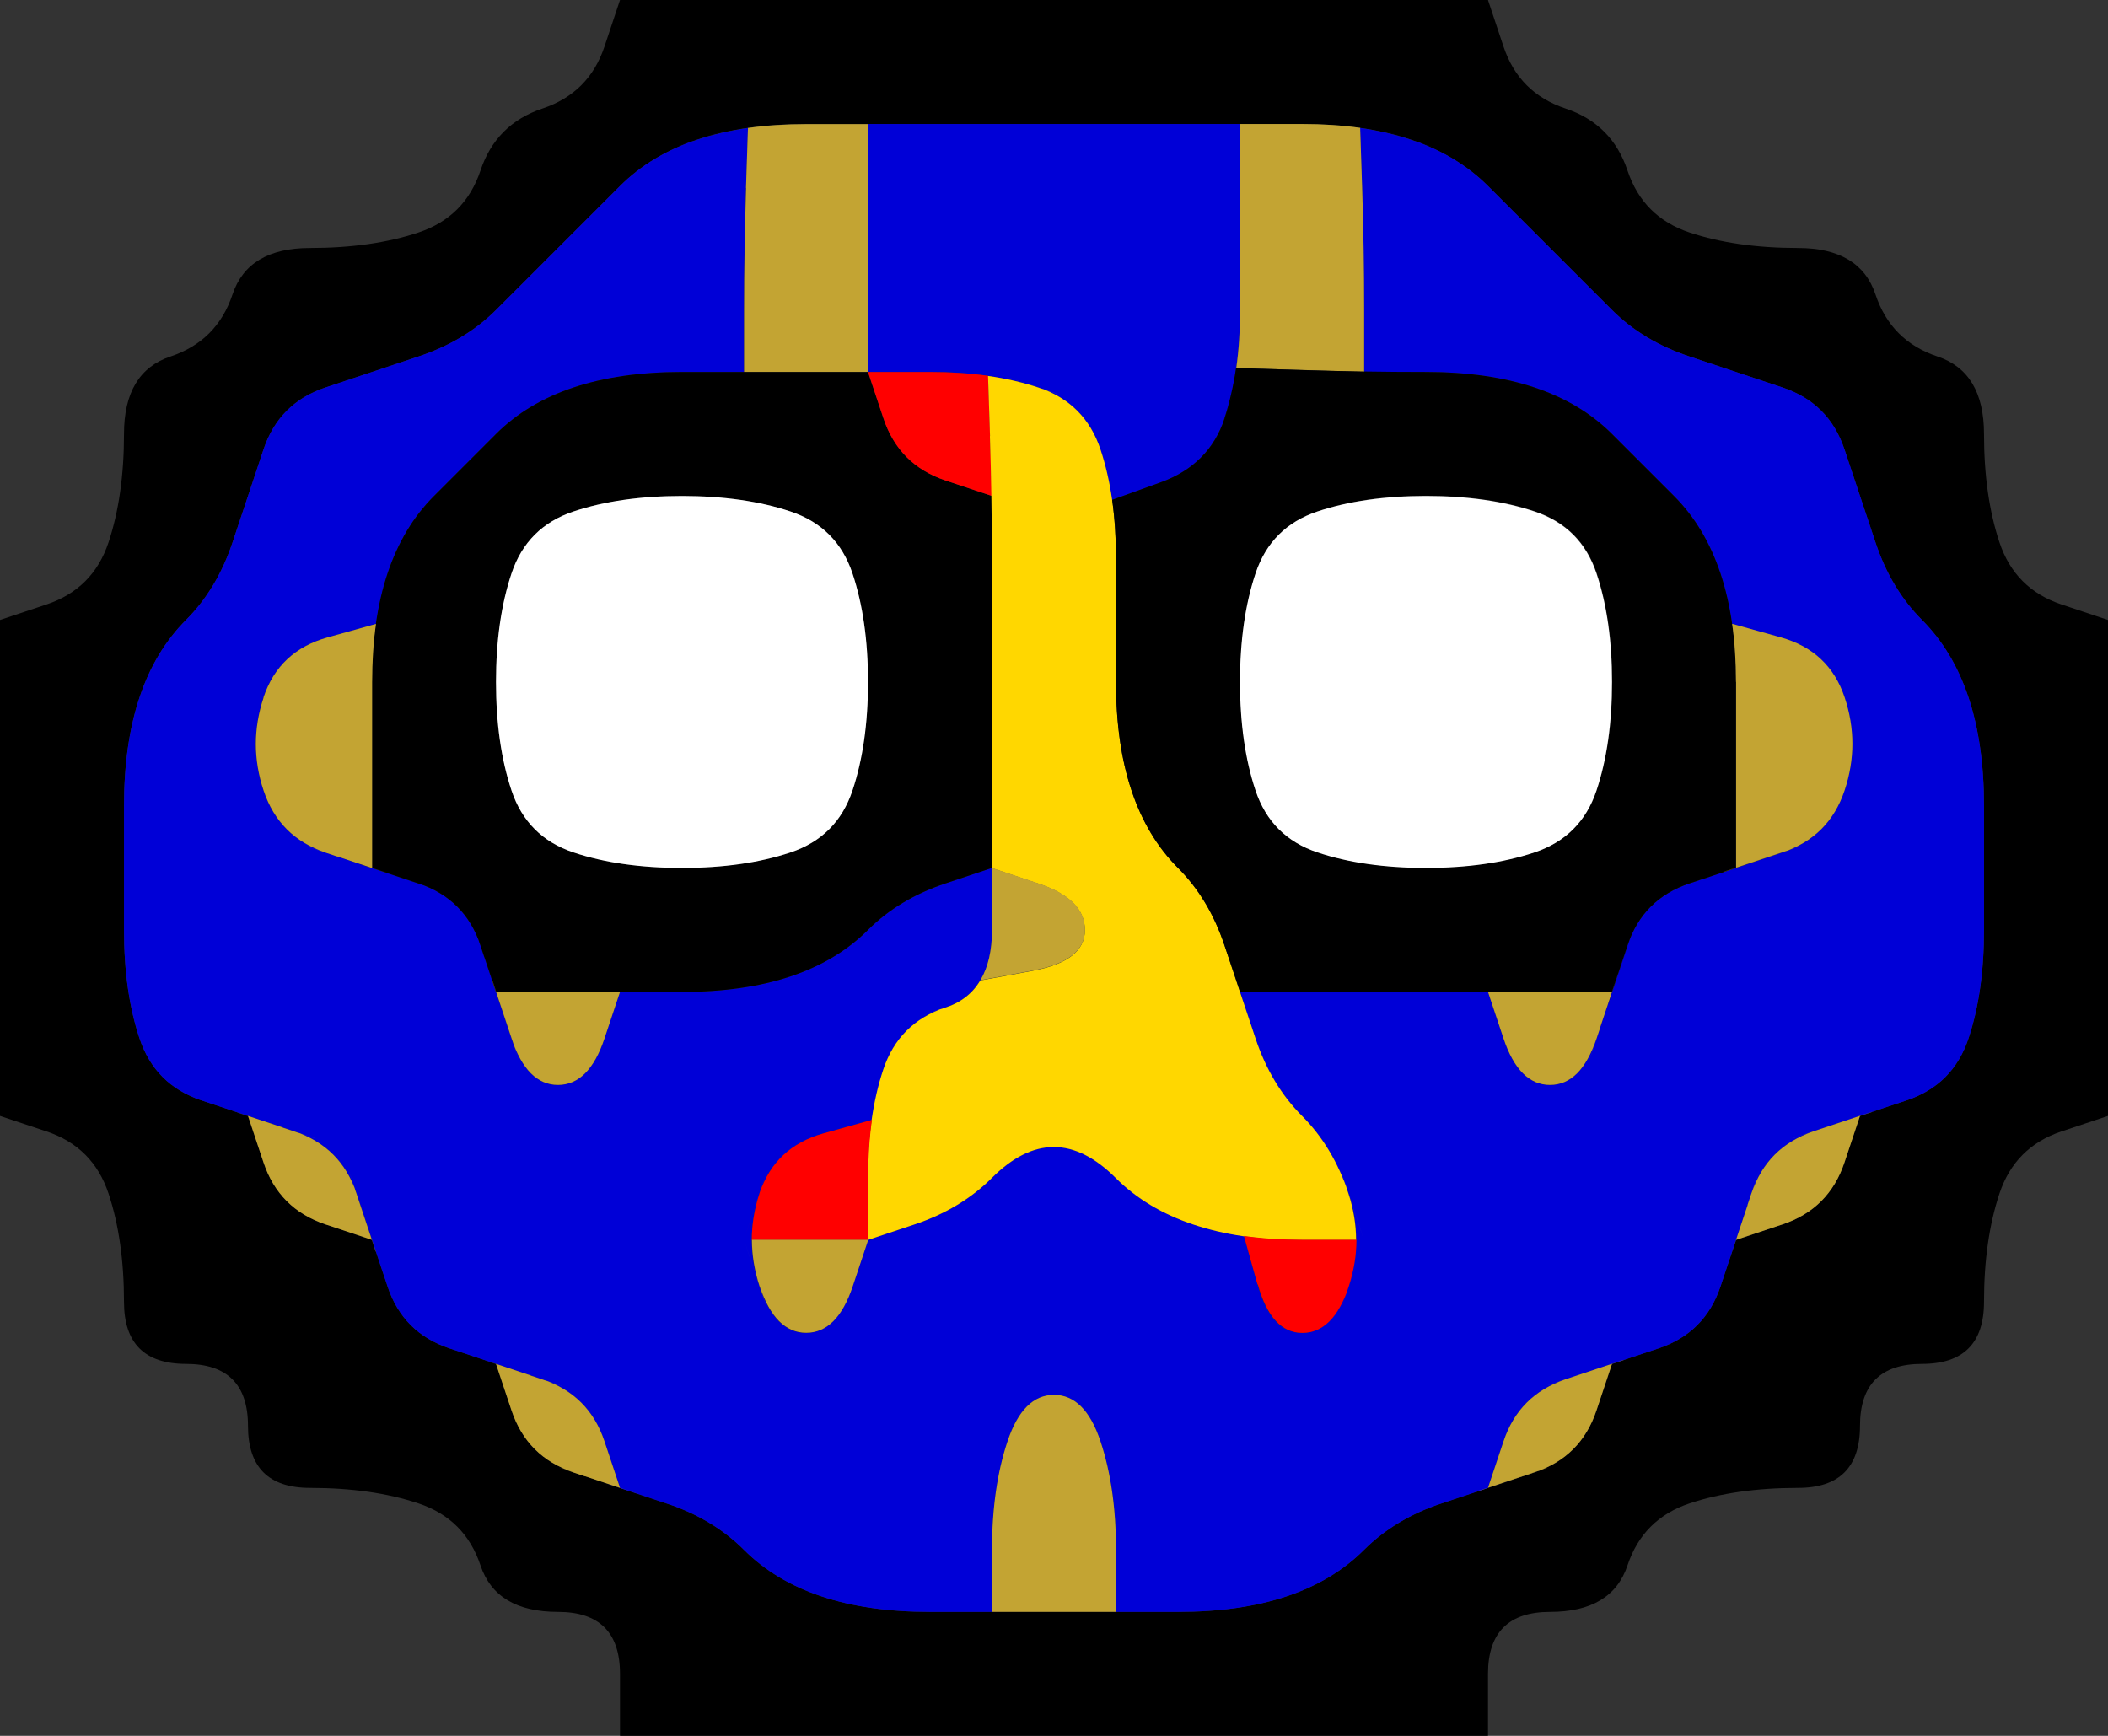 <svg width="17" height="14" version="1.1" viewBox="0 0 17 14" xmlns="http://www.w3.org/2000/svg">
 <rect x="0" y="0" width="17" height="14" fill="#333333" stroke="none"/>
 <g transform="translate(0)">
  <path d="m0 0.5v-0.5h5l-0.125 0.375q-0.125 0.375-0.5 0.5t-0.5 0.5-0.5 0.5-0.875 0.125-0.625 0.375-0.5 0.5-0.375 0.625-0.125 0.875-0.5 0.5l-0.375 0.125v-4.5" fill-opacity="0"/>
  <path d="m4.875 0.375 0.125-0.375h7l0.125 0.375q0.125 0.375 0.5 0.5t0.5 0.5 0.5 0.5 0.875 0.125 0.625 0.375 0.5 0.5 0.375 0.625 0.125 0.875 0.5 0.5l0.375 0.125v4l-0.375 0.125q-0.375 0.125-0.5 0.5t-0.125 0.875-0.5 0.5-0.5 0.5-0.5 0.5-0.875 0.125-0.5 0.5-0.625 0.375-0.5 0.5v0.5h-7v-0.5q0-0.5-0.5-0.5t-0.625-0.375-0.5-0.5-0.875-0.125-0.5-0.5-0.5-0.5-0.5-0.5-0.125-0.875-0.5-0.5l-0.375-0.125v-4l0.375-0.125q0.375-0.125 0.5-0.5t0.125-0.875 0.375-0.625 0.5-0.5 0.625-0.375 0.875-0.125 0.5-0.5 0.5-0.5 0.5-0.5m4.625 12.625q0.5 0 0.875-0.125t0.625-0.375 0.625-0.375 0.75-0.25 0.5-0.5l0.125-0.375 0.375-0.125q0.375-0.125 0.5-0.5l0.125-0.375 0.375-0.125q0.375-0.125 0.5-0.5l0.125-0.375 0.375-0.125q0.375-0.125 0.5-0.5t0.125-0.875 0-1-0.125-0.875-0.375-0.625-0.375-0.625-0.25-0.75-0.5-0.5-0.75-0.25-0.625-0.375-0.5-0.5-0.5-0.5-0.625-0.375-0.875-0.125-1 0-1 0-1 0-1 0-0.875 0.125-0.625 0.375-0.5 0.5-0.5 0.5-0.625 0.375-0.75 0.25-0.5 0.5-0.25 0.75-0.375 0.625-0.375 0.625-0.125 0.875 0 1 0.125 0.875 0.5 0.5l0.375 0.125 0.125 0.375q0.125 0.375 0.5 0.5l0.375 0.125 0.125 0.375q0.125 0.375 0.5 0.5l0.375 0.125 0.125 0.375q0.125 0.375 0.5 0.5t0.75 0.25 0.625 0.375 0.625 0.375 0.875 0.125 1 0 1 0m3.781-2.094-0.469 0.156 0.188-0.062q0.188-0.062 0.375-0.125l0.188-0.062-0.281 0.094m0.75-1-0.219 0.656 0.062-0.188q0.062-0.188 0.125-0.375l0.062-0.188-0.031 0.094m1.25-1-0.469 0.156 0.188-0.062q0.188-0.062 0.375-0.125l0.188-0.062-0.281 0.094m-13.188 0.125-0.656-0.219 0.188 0.062q0.188 0.062 0.375 0.125l0.188 0.062-0.094-0.031m1 1.25-0.156-0.469 0.062 0.188q0.062 0.188 0.125 0.375l0.062 0.188-0.094-0.281m1 0.75-0.656-0.219 0.188 0.062q0.188 0.062 0.375 0.125l0.188 0.062-0.094-0.031"/>
  <path d="m12.125 0.375-0.125-0.375h5v5l-0.375-0.125q-0.375-0.125-0.5-0.5t-0.125-0.875-0.375-0.625-0.5-0.5-0.625-0.375-0.875-0.125-0.5-0.5-0.5-0.5-0.5-0.5" fill-opacity="0"/>
  <g>
   <path d="m5 1.5q0.25-0.25 0.625-0.375l0.375-0.125-0.562 0.188 0.188-0.062q0.188-0.062 0.406-0.094l0.219-0.031-0.219 0.031-0.016 0.484q-0.016 0.484-0.016 0.984v0.5h-0.5q-0.5 0-0.875 0.125t-0.625 0.375-0.5 0.5-0.375 0.625l-0.125 0.375 0.188-0.562-0.062 0.188q-0.062 0.188-0.094 0.406l-0.031 0.219 0.031-0.219-0.391 0.109q-0.391 0.109-0.516 0.484t0 0.75 0.5 0.5 0.75 0.25 0.5 0.5 0.25 0.75 0.375 0.375 0.375-0.375l0.125-0.375h0.5q0.5 0 0.875-0.125t0.625-0.375 0.625-0.375l0.375-0.125v0.5q0 0.5-0.375 0.625t-0.5 0.5l-0.125 0.375 0.188-0.562-0.062 0.188q-0.062 0.188-0.094 0.406l-0.031 0.219 0.031-0.219-0.391 0.109q-0.391 0.109-0.516 0.484t0 0.75 0.375 0.375 0.375-0.375l0.125-0.375 0.375-0.125q0.375-0.125 0.625-0.375t0.5-0.25 0.5 0.25 0.625 0.375l0.375 0.125-0.562-0.188 0.188 0.062q0.188 0.062 0.406 0.094l0.219 0.031-0.219-0.031 0.109 0.391q0.109 0.391 0.359 0.391t0.375-0.375 0-0.75-0.375-0.625-0.375-0.625l-0.125-0.375h0.5q0.5 0 1 0h0.5l0.125 0.375q0.125 0.375 0.375 0.375t0.375-0.375 0.25-0.75 0.5-0.5 0.75-0.25 0.5-0.5 0-0.75-0.516-0.484l-0.391-0.109 0.031 0.219-0.031-0.219q-0.031-0.219-0.094-0.406l-0.062-0.188 0.188 0.562-0.125-0.375q-0.125-0.375-0.375-0.625t-0.5-0.5-0.625-0.375-0.875-0.125h-0.5v-0.5q0-0.5-0.016-0.984l-0.016-0.484-0.219-0.031 0.219 0.031q0.219 0.031 0.406 0.094l0.188 0.062-0.562-0.188 0.375 0.125q0.375 0.125 0.625 0.375t0.5 0.5 0.5 0.5 0.625 0.375 0.75 0.25 0.5 0.5 0.25 0.75 0.375 0.625 0.375 0.625 0.125 0.875 0 1-0.125 0.875-0.5 0.5-0.75 0.25-0.5 0.5-0.25 0.75-0.5 0.5-0.75 0.25-0.5 0.5l-0.125 0.375-0.375 0.125q-0.375 0.125-0.625 0.375t-0.625 0.375-0.875 0.125h-0.5v-0.5q0-0.5-0.125-0.875t-0.375-0.375-0.375 0.375-0.125 0.875v0.5h-0.5q-0.5 0-0.875-0.125t-0.625-0.375-0.625-0.375l-0.375-0.125-0.125-0.375q-0.125-0.375-0.5-0.5t-0.75-0.25-0.5-0.5-0.25-0.75-0.5-0.5-0.75-0.25-0.5-0.5-0.125-0.875 0-1 0.125-0.875 0.375-0.625 0.375-0.625 0.25-0.75 0.5-0.5 0.75-0.25 0.625-0.375 0.5-0.5 0.5-0.5m-0.094 10.469 0.656 0.219-0.188-0.062q-0.188-0.062-0.375-0.125l-0.188-0.062 0.094 0.031m2.719 1.031h0.625-0.25q-0.25 0-0.5 0h-0.25 0.375m1.25 0h0.875-0.25q-0.25 0-0.5 0h-0.25 0.125m2.844-0.906 0.469-0.156-0.188 0.062q-0.188 0.062-0.375 0.125l-0.188 0.062 0.281-0.094m-0.844-9.094h0.875-0.25q-0.25 0-0.5 0h-0.25 0.125m1.25 5h-0.875 0.25q0.25 0 0.5 0h0.25-0.125m-2.156-0.094 0.219 0.656-0.062-0.188q-0.062-0.188-0.125-0.375l-0.062-0.188 0.031 0.094m-4.594 0.094h-0.625 0.25q0.25 0 0.5 0h0.25-0.375m0.25-5h0.625-0.25q-0.25 0-0.5 0h-0.25 0.375" fill="#0000d7"/>
   <path d="m6.016 1.516 0.016-0.484-0.219 0.031 0.219-0.031q0.219-0.031 0.469-0.031h0.25-0.75 1v0.5q0 0.5 0 1v0.5h-1v-0.5q0-0.5 0.016-0.984m-0.141 1.484h0.875-0.25q-0.25 0-0.5 0h-0.25 0.125m1.25-2h-0.875 0.25q0.25 0 0.5 0h0.25-0.125" fill="#c3a433"/>
   <path d="m7 1.5v-0.5h0.5q0.5 0 1 0t1 0h0.5v0.5q0 0.5 0 1t-0.125 0.875-0.516 0.516l-0.391 0.141 0.031 0.219-0.031-0.219q-0.031-0.219-0.094-0.406l-0.062-0.188 0.188 0.562-0.125-0.375q-0.125-0.375-0.5-0.5t-0.875-0.125h-0.5v-0.5q0-0.5 0-1m3.125-0.5h-0.875 0.25q0.25 0 0.5 0h0.25-0.125m-2.75 0h-0.625 0.25q0.25 0 0.5 0h0.25-0.375" fill="#0000d7"/>
   <path d="m10 1.5v-0.5h1-0.75 0.25q0.25 0 0.469 0.031l0.219 0.031-0.219-0.031 0.016 0.484q0.016 0.484 0.016 0.984v0.5l-1.031-0.031-0.031 0.219 0.031-0.219q0.031-0.219 0.031-0.469v-0.25 0.75-0.5q0-0.5 0-1m0.625 1.5h0.625-0.25q-0.25 0-0.5 0h-0.25 0.375m-0.25-2h-0.625 0.25q0.25 0 0.5 0h0.25-0.375" fill="#c3a433"/>
   <path d="m4 3.5q0.25-0.25 0.625-0.375t0.875-0.125 1 0h0.5l0.125 0.375q0.125 0.375 0.5 0.5l0.375 0.125v0.5q0 0.5 0 1t0 1v0.5l-0.375 0.125q-0.375 0.125-0.625 0.375t-0.625 0.375-0.875 0.125-1 0h-0.5l-0.125-0.375q-0.125-0.375-0.5-0.5l-0.375-0.125v-0.5q0-0.5 0-1t0.125-0.875 0.375-0.625 0.5-0.5m-1.094 3.469 0.656 0.219-0.188-0.062q-0.188-0.062-0.375-0.125l-0.188-0.062 0.094 0.031m1 0.75 0.156 0.469-0.062-0.188q-0.062-0.188-0.125-0.375l-0.062-0.188 0.094 0.281m1.594-0.719q0.5 0 0.875-0.125t0.5-0.5 0.125-0.875-0.125-0.875-0.5-0.5-0.875-0.125-0.875 0.125-0.5 0.5-0.125 0.875 0.125 0.875 0.5 0.5 0.875 0.125m2.5-2.625v-0.625 0.25q0 0.25 0 0.5v0.25-0.375"/>
   <path d="m7.125 3.375-0.125-0.375h1-0.75 0.25q0.25 0 0.469 0.031l0.219 0.031-0.219-0.031 0.031 0.969-0.375-0.125q-0.375-0.125-0.5-0.5m0.875 0.75v-0.875 0.25q0 0.25 0 0.5v0.25-0.125" fill="#f00"/>
   <path d="m7.984 3.516-0.016-0.484-0.219-0.031 0.219 0.031q0.219 0.031 0.406 0.094l0.188 0.062-0.562-0.188 0.375 0.125q0.375 0.125 0.5 0.5t0.125 0.875 0 1 0.125 0.875 0.375 0.625 0.375 0.625 0.25 0.75 0.375 0.625 0.375 0.625l0.125 0.375-0.188-0.562 0.062 0.188q0.062 0.188 0.062 0.375v0.188-0.188h-0.469q-0.469 0-0.844-0.125t-0.625-0.375-0.5-0.25-0.5 0.25-0.625 0.375l-0.375 0.125v-0.5q0-0.5 0.125-0.875t0.5-0.5l0.375-0.125-0.562 0.188 0.188-0.062q0.188-0.062 0.281-0.219l0.094-0.156-0.094 0.156 0.422-0.078q0.422-0.078 0.422-0.328t-0.375-0.375l-0.375-0.125v-0.5q0-0.5 0-1t0-1-0.016-0.984" fill="#ffd700"/>
   <path d="m9.875 3.375 0.125-0.375-0.188 0.562 0.062-0.188q0.062-0.188 0.094-0.406l0.031-0.219-0.031 0.219 0.516 0.016q0.516 0.016 1.016 0.016t0.875 0.125 0.625 0.375 0.5 0.5 0.375 0.625 0.125 0.875 0 1v0.5l-0.375 0.125q-0.375 0.125-0.5 0.5l-0.125 0.375h-0.5q-0.5 0-1 0t-1 0h-0.5l-0.125-0.375q-0.125-0.375-0.375-0.625t-0.375-0.625-0.125-0.875 0-1v-0.5 0.75-0.25q0-0.25-0.031-0.469l-0.031-0.219 0.031 0.219 0.391-0.141q0.391-0.141 0.516-0.516m0.031 4.344 0.156 0.469-0.062-0.188q-0.062-0.188-0.125-0.375l-0.062-0.188 0.094 0.281m1.594-0.719q0.5 0 0.875-0.125t0.5-0.5 0.125-0.875-0.125-0.875-0.5-0.5-0.875-0.125-0.875 0.125-0.5 0.5-0.125 0.875 0.125 0.875 0.5 0.5 0.875 0.125m1.469 1.094 0.219-0.656-0.062 0.188q-0.062 0.188-0.125 0.375l-0.062 0.188 0.031-0.094m0.75-1 0.469-0.156-0.188 0.062q-0.188 0.062-0.375 0.125l-0.188 0.062 0.281-0.094"/>
   <path d="m4.125 4.625q0.125-0.375 0.5-0.5t0.875-0.125 0.875 0.125 0.5 0.5 0.125 0.875-0.125 0.875-0.5 0.5-0.875 0.125-0.875-0.125-0.5-0.5-0.125-0.875 0.125-0.875" fill="#fff"/>
   <path d="m10.125 4.625q0.125-0.375 0.5-0.5t0.875-0.125 0.875 0.125 0.5 0.5 0.125 0.875-0.125 0.875-0.5 0.5-0.875 0.125-0.875-0.125-0.5-0.5-0.125-0.875 0.125-0.875" fill="#fff"/>
  </g>
  <g fill="#c3a433">
   <path d="m2.125 5.625q0.125-0.375 0.516-0.484l0.391-0.109 0.031-0.219-0.031 0.219q-0.031 0.219-0.031 0.469v0.25-0.75 0.5q0 0.5 0 1v0.5l-0.375-0.125q-0.375-0.125-0.5-0.5t0-0.75m0.594 1.281 0.469 0.156-0.188-0.062q-0.188-0.062-0.375-0.125l-0.188-0.062 0.281 0.094"/>
   <path d="m14 5.5v-0.5 0.75-0.25q0-0.25-0.031-0.469l-0.031-0.219 0.031 0.219 0.391 0.109q0.391 0.109 0.516 0.484t0 0.75-0.5 0.5l-0.375 0.125v-0.5q0-0.5 0-1m-0.094 1.531 0.656-0.219-0.188 0.062q-0.188 0.062-0.375 0.125l-0.188 0.062 0.094-0.031"/>
   <path d="m8 7.5v-0.5l0.375 0.125q0.375 0.125 0.375 0.375t-0.422 0.328l-0.422 0.078-0.094 0.156 0.094-0.156q0.094-0.156 0.094-0.406v-0.25 0.75-0.5"/>
   <path d="m4.125 8.375-0.125-0.375h1l-0.125 0.375q-0.125 0.375-0.375 0.375t-0.375-0.375m1-0.375h-0.875 0.25q0.25 0 0.5 0h0.25-0.125m-1.156-0.094 0.219 0.656-0.062-0.188q-0.062-0.188-0.125-0.375l-0.062-0.188 0.031 0.094"/>
   <path d="m12.125 8.375-0.125-0.375h1l-0.125 0.375q-0.125 0.375-0.375 0.375t-0.375-0.375m0.781-0.094 0.156-0.469-0.062 0.188q-0.062 0.188-0.125 0.375l-0.062 0.188 0.094-0.281m-0.531-0.281h-0.625 0.25q0.25 0 0.5 0h0.25-0.375"/>
  </g>
  <path d="m0 9.5v-0.5l0.375 0.125q0.375 0.125 0.5 0.5t0.125 0.875 0.5 0.5 0.5 0.5 0.5 0.5 0.875 0.125 0.5 0.5 0.625 0.375 0.5 0.5v0.5h-5v-4.5" fill-opacity="0"/>
  <g>
   <path d="m2.125 9.375-0.125-0.375 0.375 0.125q0.375 0.125 0.5 0.5l0.125 0.375-0.375-0.125q-0.375-0.125-0.5-0.5m0.906 0.719-0.219-0.656 0.062 0.188q0.062 0.188 0.125 0.375l0.062 0.188-0.031-0.094m-0.75-1-0.469-0.156 0.188 0.062q0.188 0.062 0.375 0.125l0.188 0.062-0.281-0.094" fill="#c3a433"/>
   <path d="m6.125 9.625q0.125-0.375 0.516-0.484l0.391-0.109 0.031-0.219-0.031 0.219q-0.031 0.219-0.031 0.469v0.25-0.75 1h-0.938v0.188-0.188q0-0.188 0.062-0.375l0.062-0.188-0.188 0.562 0.125-0.375" fill="#f00"/>
   <path d="m14.125 9.625q0.125-0.375 0.5-0.5l0.375-0.125-0.125 0.375q-0.125 0.375-0.5 0.5l-0.375 0.125 0.125-0.375m-0.031 0.094-0.156 0.469 0.062-0.188q0.062-0.188 0.125-0.375l0.062-0.188-0.094 0.281m1-0.75-0.656 0.219 0.188-0.062q0.188-0.062 0.375-0.125l0.188-0.062-0.094 0.031" fill="#c3a433"/>
  </g>
  <path d="m16.125 9.625q0.125-0.375 0.5-0.5l0.375-0.125v5h-5v-0.5q0-0.5 0.5-0.5t0.625-0.375 0.5-0.5 0.875-0.125 0.5-0.5 0.5-0.5 0.5-0.5 0.125-0.875" fill-opacity="0"/>
  <path d="m6.125 10.375-0.125-0.375 0.188 0.562-0.062-0.188q-0.062-0.188-0.062-0.375v-0.188 0.188h0.938l-0.125 0.375q-0.125 0.375-0.375 0.375t-0.375-0.375" fill="#c3a433"/>
  <path d="m10.141 10.359-0.109-0.391-0.219-0.031 0.219 0.031q0.219 0.031 0.469 0.031h0.25-0.75 0.938v-0.188 0.188q0 0.188-0.062 0.375l-0.062 0.188 0.188-0.562-0.125 0.375q-0.125 0.375-0.375 0.375t-0.359-0.391" fill="#f00"/>
  <g fill="#c3a433">
   <path d="m4.125 11.375-0.125-0.375 0.375 0.125q0.375 0.125 0.5 0.5l0.125 0.375-0.375-0.125q-0.375-0.125-0.5-0.5m0.594 0.531 0.469 0.156-0.188-0.062q-0.188-0.062-0.375-0.125l-0.188-0.062 0.281 0.094m-0.438-0.812-0.469-0.156 0.188 0.062q0.188 0.062 0.375 0.125l0.188 0.062-0.281-0.094"/>
   <path d="m8.125 11.625q0.125-0.375 0.375-0.375t0.375 0.375 0.125 0.875v0.5h-1v-0.5q0-0.5 0.125-0.875m-0.25 1.375h0.875-0.25q-0.25 0-0.5 0h-0.25 0.125m0.75 0h0.625-0.25q-0.25 0-0.5 0h-0.25 0.375"/>
   <path d="m12.125 11.625q0.125-0.375 0.5-0.5l0.375-0.125-0.125 0.375q-0.125 0.375-0.5 0.5l-0.375 0.125 0.125-0.375m-0.219 0.406 0.656-0.219-0.188 0.062q-0.188 0.062-0.375 0.125l-0.188 0.062 0.094-0.031m1.188-1.062-0.656 0.219 0.188-0.062q0.188-0.062 0.375-0.125l0.188-0.062-0.094 0.031"/>
  </g>
 </g>
</svg>
